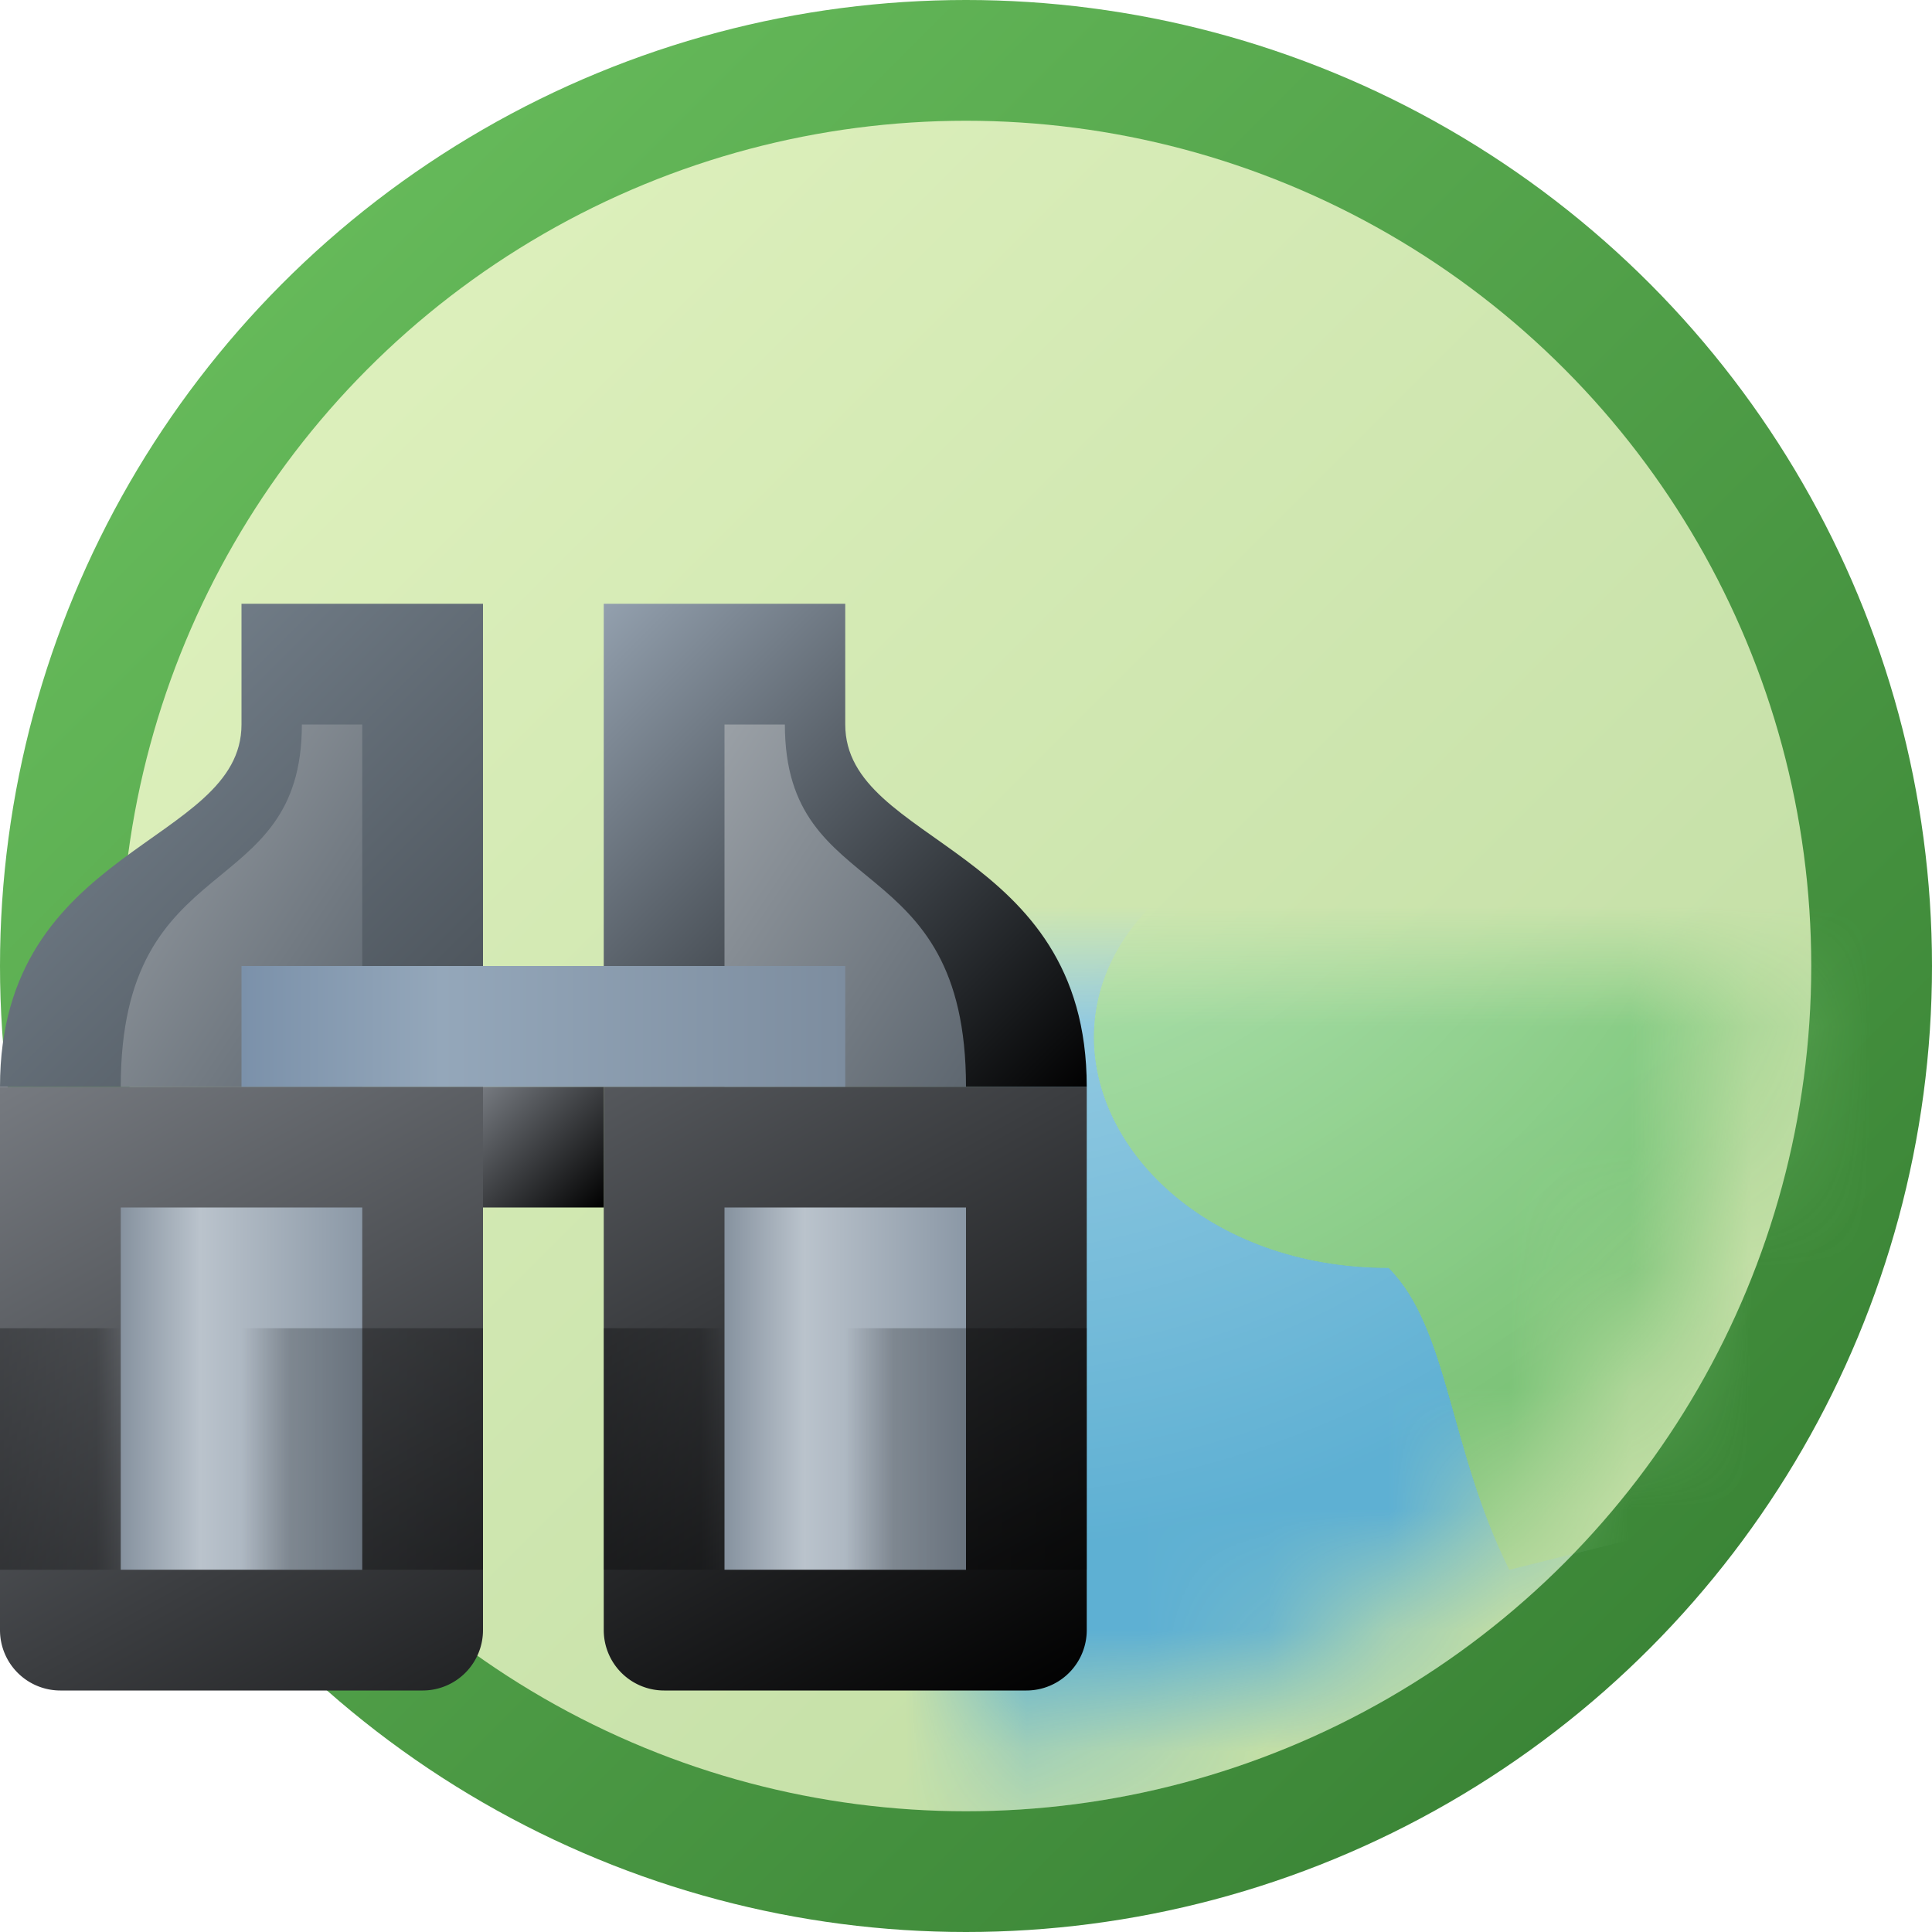 <?xml version="1.0" encoding="utf-8" standalone="yes"?>
<!DOCTYPE svg PUBLIC "-//W3C//DTD SVG 1.1//EN" "http://www.w3.org/Graphics/SVG/1.1/DTD/svg11.dtd">
<svg xmlns="http://www.w3.org/2000/svg" xmlns:xlink="http://www.w3.org/1999/xlink"
	width="16" height="16" version="1.1">
	<title>World Find</title>
	<desc>World Web Globe Find</desc>
	<g id="icon" transform="translate(8,8)">
		<defs>
			<linearGradient id="backing" x1="0%" y1="0%" x2="100%" y2="100%">
				<stop offset="0%" stop-color="#6ec461" />
				<stop offset="100%" stop-color="#327a2f" />
			</linearGradient>
			<linearGradient id="in-border" x1="0%" y1="0%" x2="100%" y2="100%">
				<stop offset="0%" stop-color="#e2f3c0" />
				<stop offset="100%" stop-color="#bcdaa0" />
			</linearGradient>
			<radialGradient id="gloss" cx="50%" cy="30%" r="50%">
				<stop offset="0%" stop-color="#fff" stop-opacity="0.6" />
				<stop offset="100%" stop-color="#fff" stop-opacity="0.0" />
			</radialGradient>
			<linearGradient id="amer-fill" x1="0%" y1="0%" x2="100%" y2="100%">
				<stop offset="0%" stop-color="#6ddb77" />
				<stop offset="100%" stop-color="#80c079" />
			</linearGradient>
			<linearGradient id="sand" x1="0%" y1="0%" x2="100%" y2="100%">
				<stop offset="0%" stop-color="#f5db82" />
				<stop offset="100%" stop-color="#f4df90" />
			</linearGradient>
			<mask id="Mask">
				<circle r="6.4" fill="#fff" />
			</mask>
			<mask id="Masksand">
				<circle r="3" cx="-7" cy="1.5" fill="#fff" filter="url(#Gaussian_Blur05)" />
			</mask>
			<filter id="Gaussian_Blur">
				<feGaussianBlur in="SourceGraphic" stdDeviation="1" />
			</filter>
			<filter id="Gaussian_Blur025">
				<feGaussianBlur in="SourceGraphic" stdDeviation="0.25" />
			</filter>
			<filter id="Gaussian_Blur05">
				<feGaussianBlur in="SourceGraphic" stdDeviation="0.5" />
			</filter>
			<path id="amer"
				d="M-2,6 c1,-2 0,-3 -1,-3 c-3,0 0,-3 0,-3 c2,-2 2,-3 1,-4 c-1,-1 -1,0 -2,-1 h-3 v14 M0,10 v1 h1" />
			<path id="afra"
				d="M4.5,5 c-0.5,-1 -0.5,-2 -1,-2.5 c-3,0 -4,-4 1.5,-4 c2,0 2,-1.5 0,-1.5 c-0.5,0 -3.5,0 -3.5,2 c0,0.5 -1,-0.5 0,-1.75 c1,-0.5 3,-3 2,-3 h4 v10 M-12,0 h-1 v1 " />
		</defs>
		<circle r="8" fill="url(#backing)" />
		<circle r="7" fill="url(#in-border)" />
		<g id="map" mask="url(#Mask)">
			<circle r="7" fill="#5eb0d3" />
			<use xlink:href="#amer" fill="#206aa2" filter="url(#Gaussian_Blur)" />
			<use xlink:href="#amer" fill="#8adcbf" filter="url(#Gaussian_Blur025)" />
			<use xlink:href="#amer" fill="url(#amer-fill)" />
			<use xlink:href="#afra" fill="#206aa2" filter="url(#Gaussian_Blur)" />
			<use xlink:href="#afra" fill="#8adcbf" filter="url(#Gaussian_Blur025)" />
			<use xlink:href="#afra" fill="url(#amer-fill)" />
			<rect width="16" height="16" x="-8" y="-8" fill="url(#gloss)" />
		</g>
	</g>
	<g id="find-icon" transform="translate(5,9)">
		<defs>
			<linearGradient id="find-backing" x1="0%" y1="0%" x2="100%" y2="100%">
				<stop offset="0%" stop-color="#767a80" />
				<stop offset="100%" stop-color="#000000" />
			</linearGradient>
			<linearGradient id="find-block" x1="0%" y1="0%" x2="100%" y2="0%">
				<stop offset="0%" stop-color="#86929f" />
				<stop offset="33%" stop-color="#bac3cc" />
				<stop offset="100%" stop-color="#8b98a6" />
			</linearGradient>
			<linearGradient id="find-shade" x1="0%" y1="0%" x2="100%" y2="0%">
				<stop offset="0%" stop-color="#000" stop-opacity="0" />
				<stop offset="20%" stop-color="#000" stop-opacity="0.7" />
				<stop offset="100%" stop-color="#000" />
			</linearGradient>
			<linearGradient id="find-shade2" x1="0%" y1="0%" x2="100%" y2="0%">
				<stop offset="0%" stop-color="#000" />
				<stop offset="80%" stop-color="#000" stop-opacity="0.7" />
				<stop offset="100%" stop-color="#000" stop-opacity="0" />
			</linearGradient>
			<linearGradient id="find-swivel-shade" x1="0%" y1="0%" x2="0%" y2="100%">
				<stop offset="0%" stop-color="#000" stop-opacity="0.4" />
				<stop offset="100%" stop-color="#000" stop-opacity="0" />
			</linearGradient>
			<linearGradient id="find-swivel" x1="0%" y1="0%" x2="100%" y2="0%">
				<stop offset="0%" stop-color="#7b91aa" />
				<stop offset="33%" stop-color="#94a7ba" />
				<stop offset="100%" stop-color="#7d8d9f" />
			</linearGradient>
			<linearGradient id="find-top-left" x1="0%" y1="0%" x2="100%" y2="100%">
				<stop offset="0%" stop-color="#7d8a96" />
				<stop offset="100%" stop-color="#484f56" />
			</linearGradient>
			<linearGradient id="find-top-right" x1="0%" y1="0%" x2="100%" y2="100%">
				<stop offset="0%" stop-color="#93a0ae" />
				<stop offset="100%" stop-color="#010101" />
			</linearGradient>
			<linearGradient id="find-top-center" x1="0%" y1="0%" x2="100%" y2="100%">
				<stop offset="0%" stop-color="#9aa0a6" />
				<stop offset="100%" stop-color="#5e6770" />
			</linearGradient>
		</defs>
		<path fill="url(#find-backing)"
			d="M0,0 h4 v4.5 a0.5,0.5 0 0,1 -0.5,0.5 h-3 a0.5,0.5 0 0,1 -0.5,-0.5 v-4.5 m-1,0 h-4 v4.5 a0.5,0.5 0 0,0 0.5,0.5 h3 a0.5,0.5 0 0,0 0.5,-0.5 v-4.5 z" />
		<rect width="1" height="1" x="-1" y="0" fill="url(#find-backing)" />
		<rect width="2" height="3" x="1" y="1" fill="url(#find-block)" />
		<rect width="2" height="3" x="-4" y="1" fill="url(#find-block)" />
		<rect width="1" height="2" x="-5" y="2" fill="url(#find-shade2)" opacity="0.3" />
		<rect width="1" height="2" x="0" y="2" fill="url(#find-shade2)" opacity="0.3" />
		<rect width="2" height="2" x="-3" y="2" fill="url(#find-shade)" opacity="0.3" />
		<rect width="2" height="2" x="2" y="2" fill="url(#find-shade)" opacity="0.3" />
		<path fill="url(#find-top-right)" d="M0,0 v-4 h2 v1 c0,1 2,1 2,3 " />
		<path fill="url(#find-top-center)" d="M1,0 v-3 l0.5,0 c0,1.5 1.5,1 1.5,3" />
		<path fill="url(#find-top-left)" d="M-1,0 v-4 h-2 v1 c0,1 -2,1 -2,3 " />
		<path fill="url(#find-top-center)" d="M-2,0 v-3 l-0.5,0 c0,1.5 -1.5,1 -1.5,3 " />
		<rect width="5" height="1" x="-3" y="-1" fill="url(#find-swivel)" />
		<rect width="5" height="1" x="-3" y="-1" fill="url(#find-wivel-shade)" />
	</g>
</svg>
